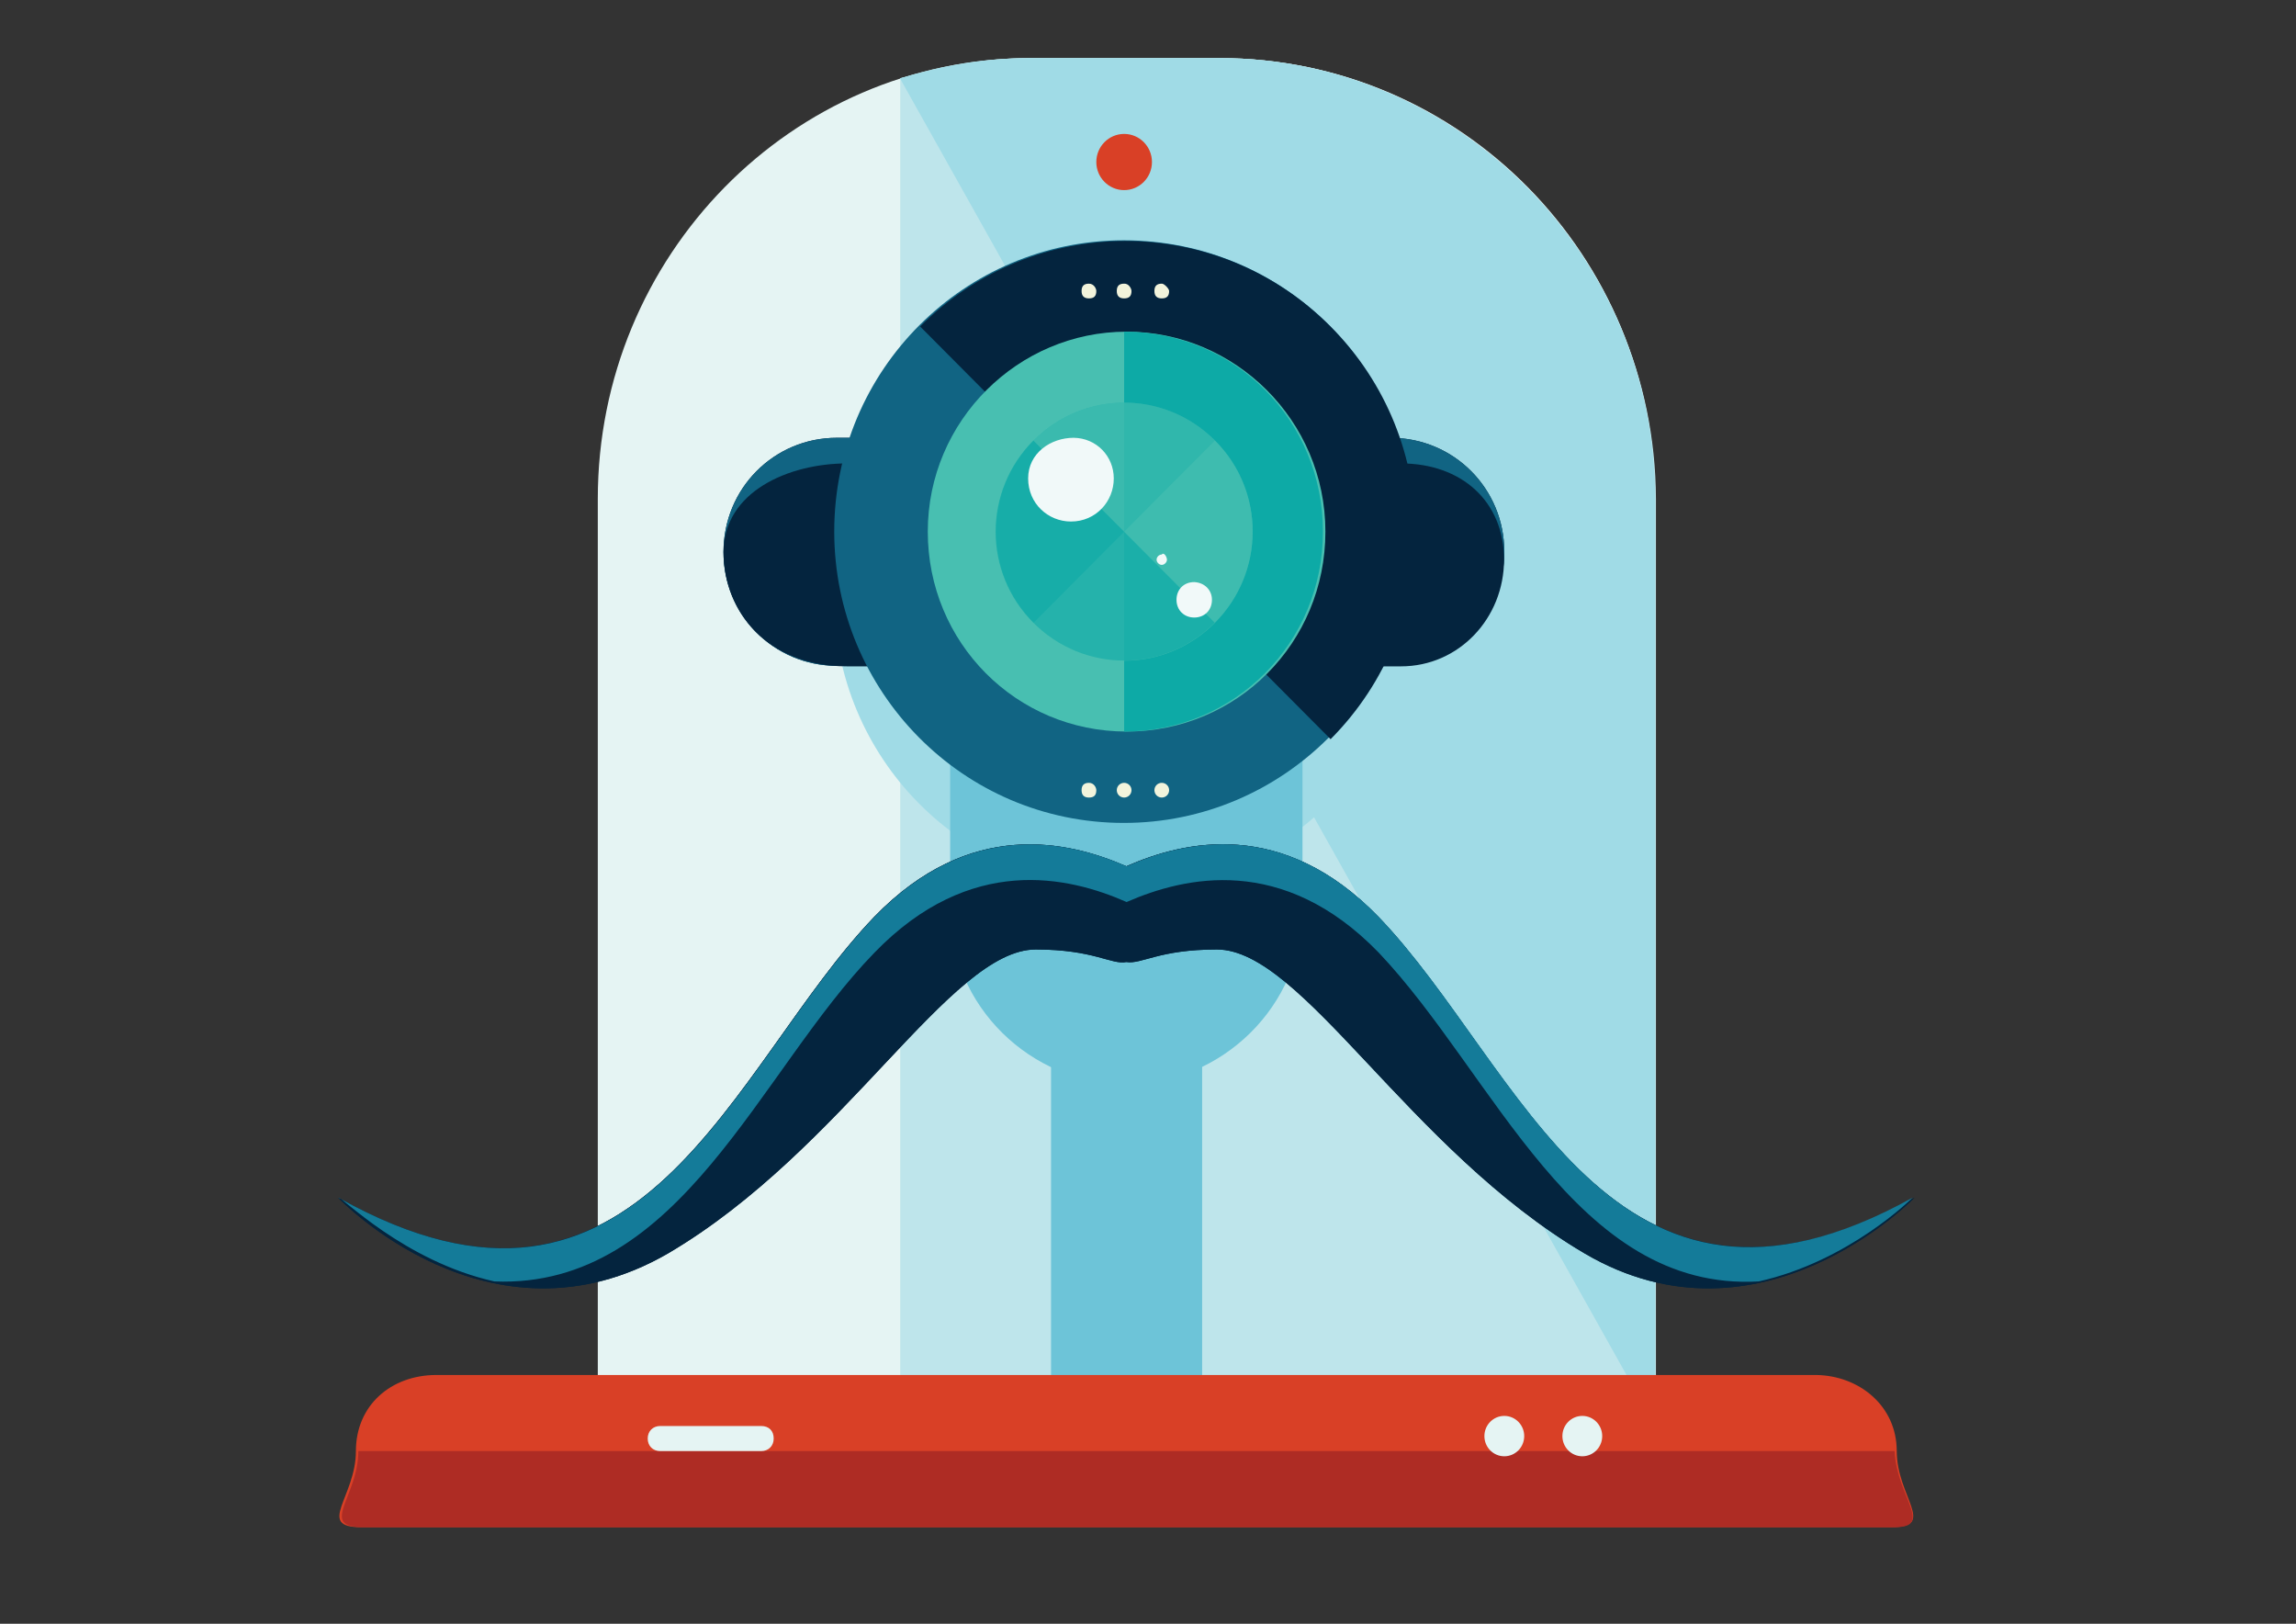 <?xml version="1.0" encoding="utf-8"?>
<!-- Generator: Adobe Illustrator 27.4.1, SVG Export Plug-In . SVG Version: 6.00 Build 0)  -->
<svg version="1.1" id="Layer_1" xmlns="http://www.w3.org/2000/svg" xmlns:xlink="http://www.w3.org/1999/xlink" x="0px" y="0px"
	 viewBox="0 0 841.9 595.3" style="enable-background:new 0 0 841.9 595.3;" xml:space="preserve">
<rect x="0" y="0" width="841.9" height="595.3" fill="#333333" stroke="none"/>
<style type="text/css">
	.st0{fill:#E5F4F3;}
	.st1{fill:#BEE5EB;}
	.st2{fill:#A0DBE6;}
	.st3{fill:#6DC4D8;}
	.st4{fill:#04243E;}
	.st5{fill:#116483;}
	.st6{fill:#48BFB1;}
	.st7{fill:#0DAAA6;}
	.st8{opacity:0.6;}
	.st9{fill:#F1F9F9;}
	.st10{fill:#F2F4DC;}
	.st11{fill:#D94026;}
	.st12{fill:#147B99;}
	.st13{fill:#AE2C24;}
</style>
<g>
	<path class="st0" d="M606.9,522.8V182.9c0-89.1-71.1-161.6-159.7-161.6H378c-87.8,0-158.8,72.5-158.8,161.6v339.8h387.7V522.8z"/>
	<path class="st1" d="M447.3,21.3h-69.2c-17.6,0-29.5,2.7-48,7.4v494.1h277.1V182.9C606.9,93.8,534.9,21.3,447.3,21.3z"/>
	<g>
		<path class="st2" d="M606.9,522.8V182.9c0-89.1-72.1-161.6-159.7-161.6H378c-17.6,0-32.4,2.7-48,7.4"/>
		<path class="st2" d="M518.3,219.1c0,59.5-48,106.8-106.2,106.8c-59.1,0-106.2-48.3-106.2-106.8c0-59.5,48-106.8,106.2-106.8
			C471.1,112.3,518.3,160.6,518.3,219.1z"/>
	</g>
	<g>
		<path class="st3" d="M477.6,333.4c0,35.3-29.5,64.1-64.6,64.1l0,0c-35.1,0-64.6-28.8-64.6-64.1V207.9c0-35.3,29.5-64.1,64.6-64.1
			l0,0c35.1,0,64.6,28.8,64.6,64.1V333.4z"/>
		<rect x="385.4" y="197.7" class="st3" width="55.4" height="325.1"/>
	</g>
	<path class="st4" d="M551.6,202.3c0,23.1-18.4,41.8-41.6,41.8H306.9c-23,0-41.6-18.5-41.6-41.8l0,0c0-23.1,18.4-41.8,41.6-41.8H510
		C533.2,160.6,551.6,179.2,551.6,202.3L551.6,202.3z"/>
	<path class="st5" d="M551.6,202.3c0,23.1-18.4,41.8-41.6,41.8H306.9c-23,0-41.6-18.5-41.6-41.8l0,0c0-23.1,18.4-41.8,41.6-41.8H510
		C533.2,160.6,551.6,179.2,551.6,202.3L551.6,202.3z"/>
	<path class="st4" d="M513.7,169.9H310.6c-21.3,0-45.3,10.3-45.3,32.6c0,21.4,15.7,41.8,45.3,41.8h203.1c21.3,0,37.8-17.7,37.8-39.1
		S535.9,169.9,513.7,169.9z"/>
	<path class="st5" d="M518.3,194.9c0,59.5-48,106.8-106.2,106.8c-59.1,0-106.2-48.3-106.2-106.8c0-59.5,48-106.8,106.2-106.8
		C471.1,88.2,518.3,135.5,518.3,194.9z"/>
	<path class="st4" d="M337.4,119.7c41.6-41.8,108.9-41.8,150.5,0s41.6,109.5,0,151.3"/>
	<path class="st6" d="M486,194.9c0,40.8-32.4,73.3-72.9,73.3s-72.9-32.6-72.9-73.3s33.2-73.3,72.9-73.3S486,154.1,486,194.9z"/>
	<path class="st7" d="M412.2,121.6c40.6,0,72.9,32.6,72.9,73.3s-32.4,73.3-72.9,73.3"/>
	<g class="st8">
		<path class="st6" d="M379,161.5c18.4-18.5,48-18.5,66.5,0s18.4,48.3,0,66.8s-48,18.5-66.5,0C360.4,209.8,360.4,180,379,161.5z"/>
		<path class="st7" d="M379,228.3c-18.4-18.5-18.4-48.3,0-66.8s48-18.5,66.5,0"/>
	</g>
	<g class="st8">
		<path class="st6" d="M379,228.3c-18.4-18.5-18.4-48.3,0-66.8s48-18.5,66.5,0s18.4,48.3,0,66.8S397.4,247,379,228.3z"/>
		<path class="st7" d="M445.4,228.3c-18.4,18.5-48,18.5-66.5,0s-18.4-48.3,0-66.8"/>
	</g>
	<g>
		<path class="st9" d="M408.4,175.4c0,8.4-6.5,15.8-15.7,15.8c-8.3,0-15.7-6.5-15.7-15.8s8.3-14.9,16.7-14.9
			C402,160.6,408.4,167.2,408.4,175.4z"/>
		<path class="st9" d="M427.9,205.2c0,0.9-0.9,1.9-1.9,1.9c-0.9,0-1.9-0.9-1.9-1.9s0.9-1.9,1.9-1.9
			C426.8,202.3,427.9,204.2,427.9,205.2z"/>
		<path class="st9" d="M444.4,219.9c0,3.8-2.7,6.5-6.5,6.5c-3.7,0-6.5-2.7-6.5-6.5s2.7-6.5,6.5-6.5
			C441.7,213.6,444.4,216.3,444.4,219.9z"/>
	</g>
	<g>
		<path class="st10" d="M402,106.7c0,1.9-0.9,2.7-2.7,2.7s-2.7-0.9-2.7-2.7c0-1.9,0.9-2.7,2.7-2.7S402,105.8,402,106.7z"/>
		<path class="st10" d="M414.9,106.7c0,1.9-0.9,2.7-2.7,2.7s-2.7-0.9-2.7-2.7c0-1.9,0.9-2.7,2.7-2.7
			C413.9,103.9,414.9,105.8,414.9,106.7z"/>
		<path class="st10" d="M428.7,106.7c0,1.9-0.9,2.7-2.7,2.7s-2.7-0.9-2.7-2.7c0-1.9,0.9-2.7,2.7-2.7
			C426.8,103.9,428.7,105.8,428.7,106.7z"/>
		<path class="st10" d="M402,289.7c0,1.9-0.9,2.7-2.7,2.7s-2.7-0.9-2.7-2.7s0.9-2.7,2.7-2.7S402,288.7,402,289.7z"/>
		<ellipse class="st10" cx="412.2" cy="289.7" rx="2.7" ry="2.7"/>
		<ellipse class="st10" cx="426" cy="289.7" rx="2.7" ry="2.7"/>
	</g>
	<g>
		<ellipse class="st11" cx="412.2" cy="59.4" rx="10.2" ry="10.3"/>
		<path class="st11" d="M695.5,532c0,16.8,14.8,27.9-1.9,27.9H132.4c-16.7,0-1.9-11.1-1.9-27.9l0,0c0-16.8,12.9-27.9,29.5-27.9
			h505.9C681.7,504.3,695.5,515.4,695.5,532L695.5,532z"/>
	</g>
	<path id="SVGCleanerId_0" class="st4" d="M505.4,336.1c-35.1-36.2-71.1-27.9-92.4-18.5c-21.3-9.3-57.3-17.7-92.4,18.5
		c-52.7,54.8-85,165.4-196.6,103c0,0,55.4,58.4,121,20.4c64.6-38,103.4-111.4,134.8-111.4c21.3,0,27.8,5.7,33.2,4.6
		c5.6,0.9,11.9-4.6,33.2-4.6c31.4,0,70.2,73.3,134.8,111.4c64.6,38,121-20.4,121-20.4C590.2,500.5,558,390.8,505.4,336.1z"/>
	<g>
		<path id="SVGCleanerId_0_1_" class="st4" d="M505.4,336.1c-35.1-36.2-71.1-27.9-92.4-18.5c-21.3-9.3-57.3-17.7-92.4,18.5
			c-52.7,54.8-85,165.4-196.6,103c0,0,55.4,58.4,121,20.4c64.6-38,103.4-111.4,134.8-111.4c21.3,0,27.8,5.7,33.2,4.6
			c5.6,0.9,11.9-4.6,33.2-4.6c31.4,0,70.2,73.3,134.8,111.4c64.6,38,121-20.4,121-20.4C590.2,500.5,558,390.8,505.4,336.1z"/>
	</g>
	<path class="st12" d="M181.3,469.8c68.3,2.7,97-77.1,139.4-120.6c35.1-36.2,71.1-27.9,92.4-18.5c21.3-9.3,57.3-17.7,92.4,18.5
		c42.4,44.6,72.1,124.4,139.4,120.6c33.2-7.4,56.4-30.7,56.4-30.7c-110.8,61.4-143.1-48.3-195.8-103c-35.1-36.2-71.1-27.9-92.4-18.5
		c-21.3-9.3-57.3-17.7-92.4,18.5c-52.7,54.8-85,165.4-196.6,103C124.9,438.3,148.1,462.4,181.3,469.8z"/>
	<path class="st13" d="M694.7,532H131.4c0,0,0-0.9,0,0c0,16.8-14.8,27.9,1.9,27.9h561.4C709.3,559.9,695.5,548.8,694.7,532
		C695.5,531.2,694.7,532,694.7,532z"/>
	<g>
		<path class="st0" d="M283.7,527.4c0,2.7-1.9,4.6-4.6,4.6h-37c-2.7,0-4.6-1.9-4.6-4.6l0,0c0-2.7,1.9-4.6,4.6-4.6h37
			C282,522.8,283.7,524.6,283.7,527.4L283.7,527.4z"/>
		<ellipse class="st0" cx="551.6" cy="526.5" rx="7.3" ry="7.4"/>
		<ellipse class="st0" cx="580.2" cy="526.5" rx="7.3" ry="7.4"/>
	</g>
</g>
</svg>

